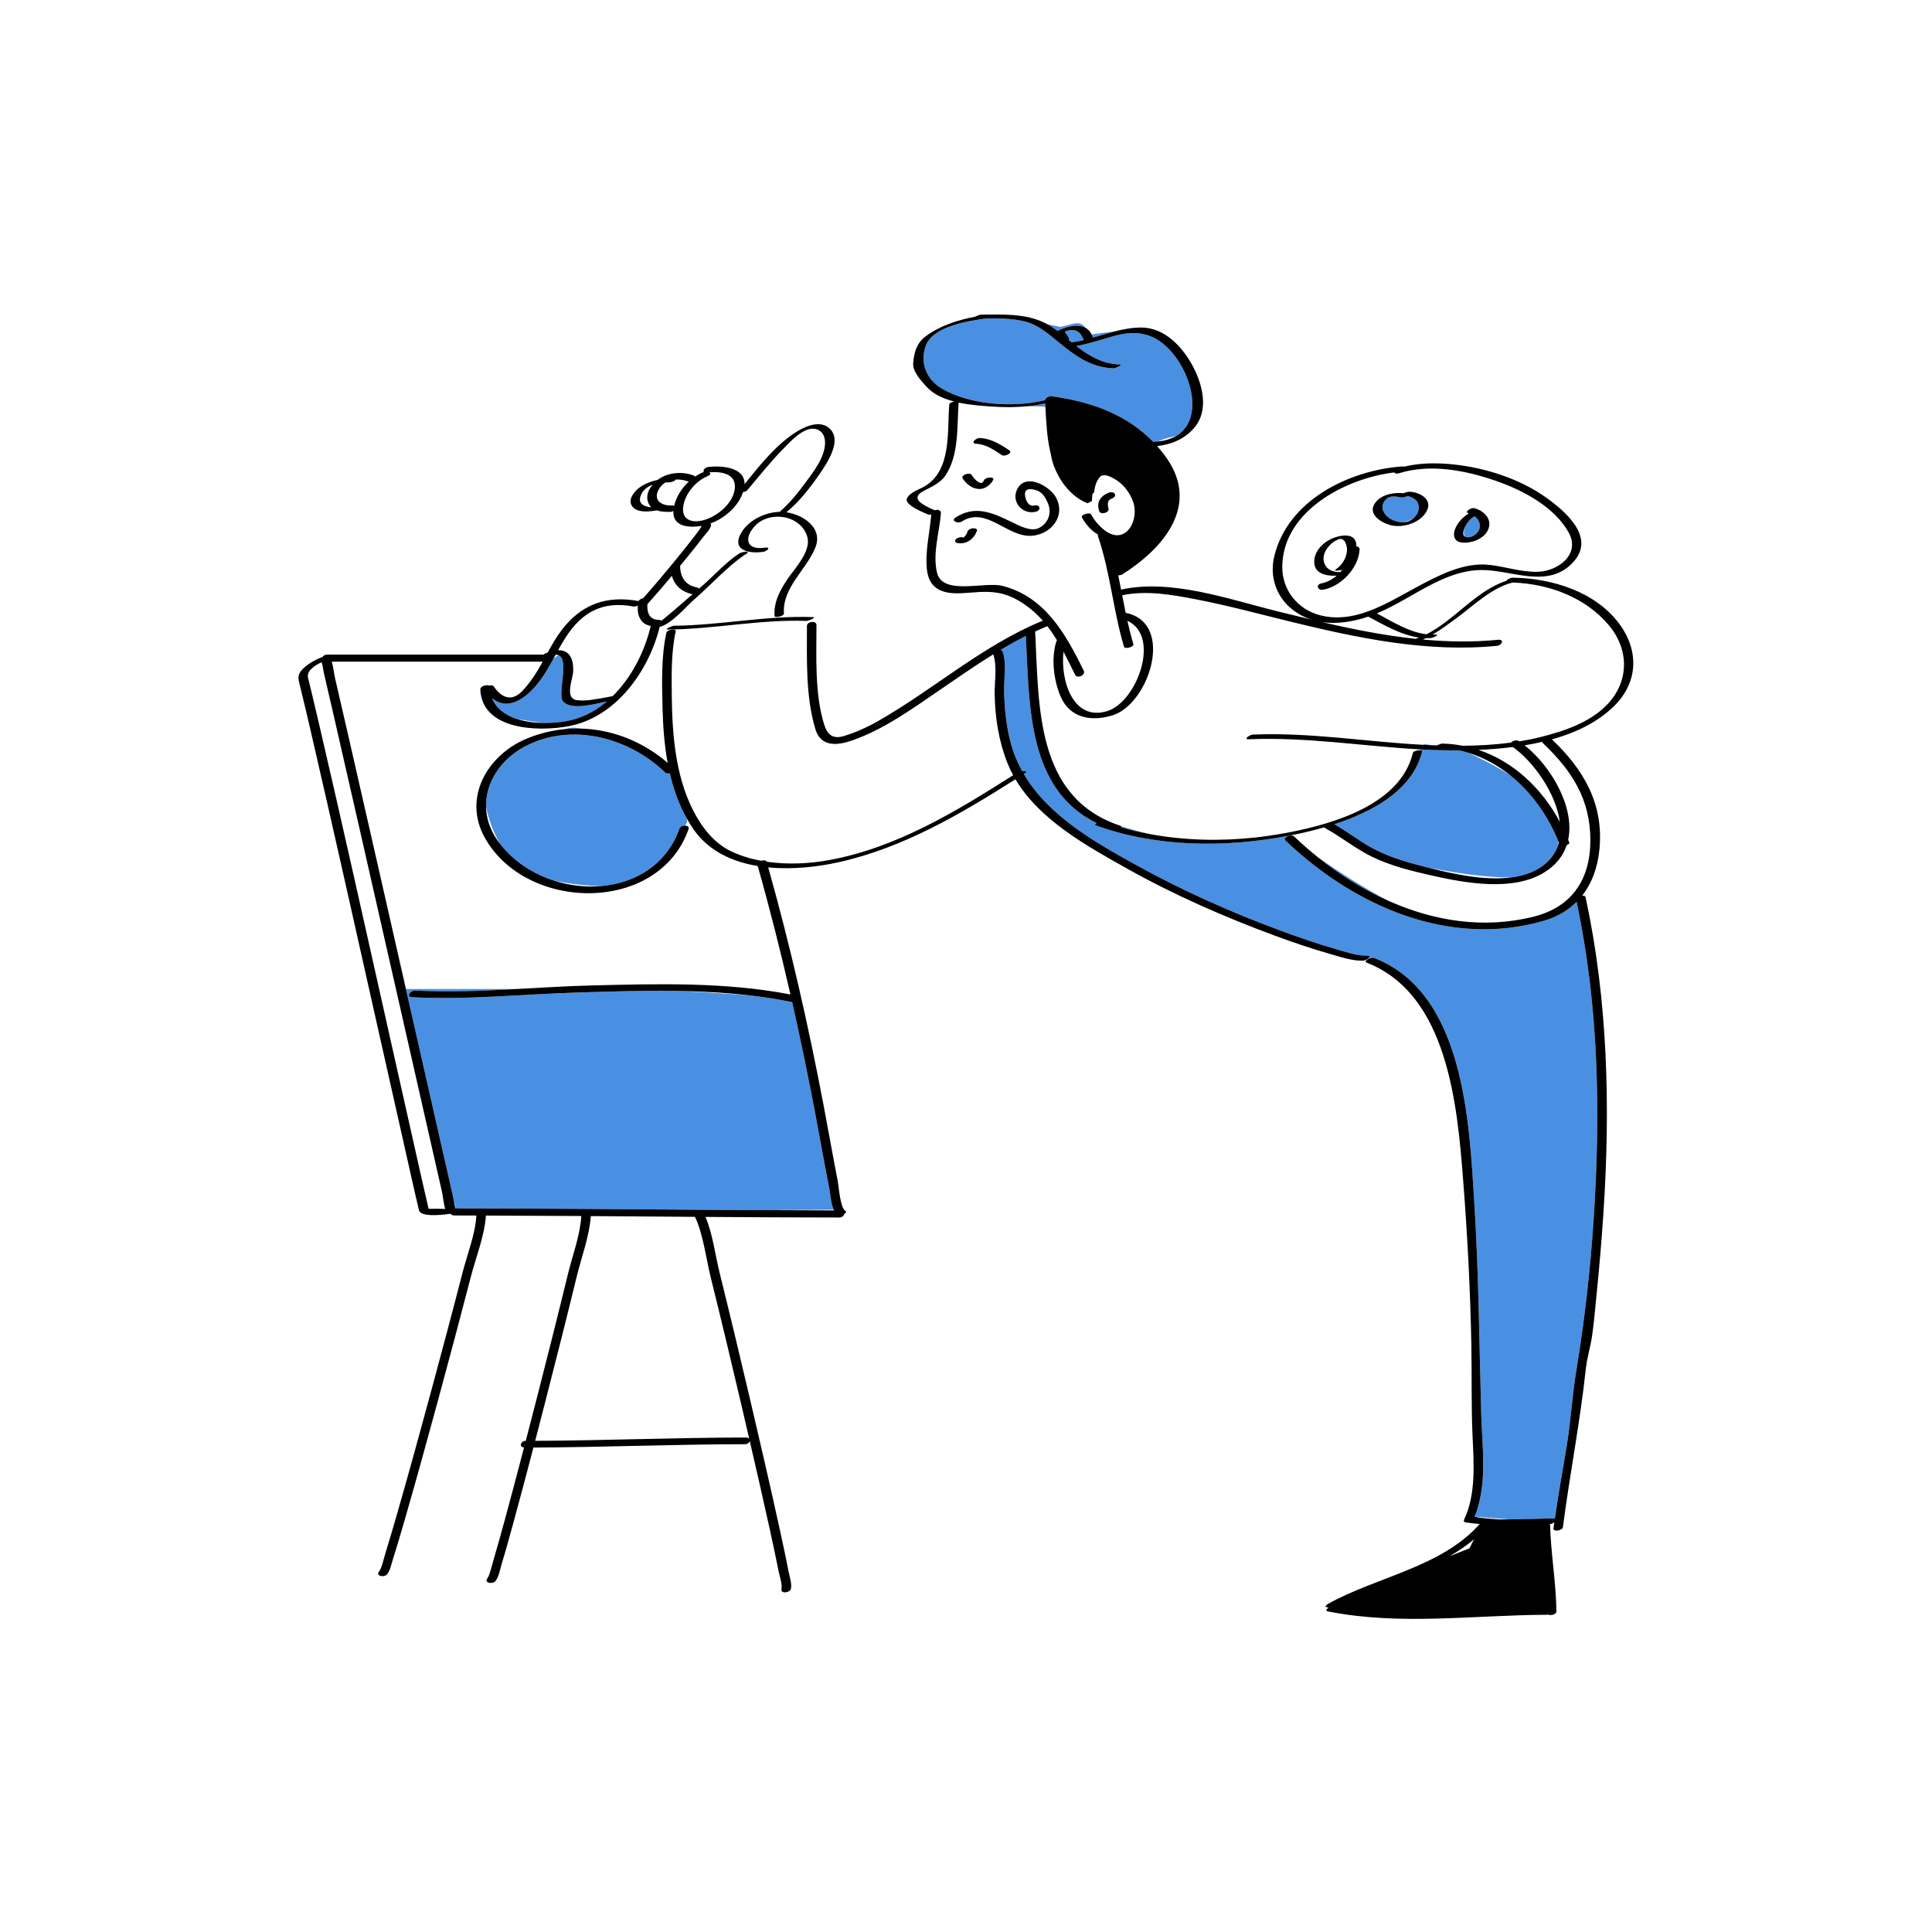 <?xml version="1.0" standalone="no"?>
<svg version="1.1" id="Layer_1" xmlns="http://www.w3.org/2000/svg" xmlns:xlink="http://www.w3.org/1999/xlink" x="0px" y="0px" width="595.28px" height="595.28px" viewBox="0 0 595.28 595.28" enable-background="new 0 0 595.28 595.28" xml:space="preserve">
<path id="color_x5F_2" fill="#4a90e2" d="M256.714,372.35l0.058,0.37l-19.28,0.166c-7.201-0.034-14.402-0.071-21.604-0.124
	c-0.177-0.032-0.367-0.034-0.561-0.004c-24.698-0.18-49.396-0.412-74.095-0.423c-0.201-0.062-0.479-0.063-0.805-0.014l-0.665-2.7
	c-0.1-0.542-0.191-1.035-0.264-1.354c-0.913-3.995-1.821-7.992-2.729-11.988c-2.972-13.084-5.938-26.17-8.906-39.255
	c-0.93-4.101-1.861-8.202-2.791-12.303h34.345c-10.521,0.574-21.057,1.034-31.49,0.479c-1.373-0.073-2.981,1.95-1.018,2.055
	c17.034,0.904,34.347-0.946,51.375-1.457c9.718-0.292,19.617-0.613,29.506-0.485c3.065,0.113,6.1,0.247,8.981,0.407
	c5.195,0.289,9.886,0.619,13.938,0.943c4.498,0.516,8.963,1.204,13.376,2.118c2.546,11.279,4.888,22.606,7.048,33.971
	c1.477,7.77,2.829,15.563,4.372,23.32C255.77,367.405,255.966,370.299,256.714,372.35z M170.776,271.368
	c4.956,0.998,10.01,1.602,14.438,1.657c10.534-0.902,20.219-6.565,24.173-17.77c0.196-0.557,1.001-0.871,1.701-0.864l0.684-1.171
	l-0.201-1.107c-2.4-4.287-4.051-8.97-5.174-13.816l-0.022-0.047c-0.547,0.116-1.118,0.073-1.442-0.24
	c-11.215-10.848-29.137-15.622-43.463-7.859c-7.279,3.944-11.857,10.992-11.705,18.416c0.718,3.752,2.196,7.8,4.29,11.395
	C158.24,265.414,164.224,269.287,170.776,271.368z M204.271,233.72c0,0-0.145-0.063-0.388-0.167c0.165,0.128,0.328,0.259,0.491,0.39
	L204.271,233.72z M173.802,224.68c1.709-0.172,3.42-0.237,5.123-0.192c-1.114-0.228-2.026-0.331-2.653-0.268
	C175.647,224.282,174.804,224.438,173.802,224.68z M451.461,165.403c1.726,0.709,4.156-1.01,4.444-2.725
	c0.258-1.543-0.439-2.779-1.553-3.601c-1.205,0.627-2.217,1.862-2.826,2.993c-0.078,0.145-0.174,0.346-0.27,0.567
	c-0.356,1.287-0.241,2.171,0.138,2.72C451.421,165.37,451.434,165.392,451.461,165.403z M456.271,157.22c0,0-0.143-0.026-0.38-0.01
	c0.138,0.073,0.272,0.152,0.405,0.233L456.271,157.22z M432.333,160.961c0.103,0,0.206-0.01,0.309-0.019
	c0.961-0.333,1.884-0.735,2.701-1.127c1.058-0.846,1.813-2.077,1.808-3.414c-0.008-2.148-1.645-3.153-3.471-3.583
	c-0.034,0.018-0.065,0.033-0.088,0.043c-0.569,0.252-1.387,0.524-2.02,0.392c-1.518-0.318-3.286-0.629-4.504,0.564
	c-0.69,0.676-1.214,1.643-1.108,2.64C426.263,159.303,429.754,160.969,432.333,160.961z M436.271,151.72
	c0,0-0.125,0.008-0.343,0.026c0.129,0.032,0.257,0.07,0.384,0.108L436.271,151.72z M152.32,216.552
	c1.508,2.469,4.065,4.059,7.045,5.01c2.336,0.4,5.27,0.863,8.101,1.198c2.565,0.036,5.052-0.199,7.144-0.583
	c4.409-0.811,8.342-2.796,11.752-5.54c0.256-0.255,0.409-0.417,0.409-0.417l-0.097-0.039c-3.813,0.855-10.867,2.707-13.199-0.085
	c-1.815-2.175,2.077-12.985-1.457-14.251c-0.65,0.401-1.213,0.881-1.514,1.155c-1.162,2.118-2.352,4.219-3.755,6.192
	c-3.907,5.492-9.943,10.283-15.154,5.897c0.137,0.351,0.288,0.691,0.46,1.013L152.32,216.552z M184.271,215.22
	c0,0-0.011,0.002-2.735,0.497c0.978-0.097,1.956-0.244,2.93-0.419L184.271,215.22z M426.27,262.969l4.57,1.747
	c2.577,0.87,5.205,1.599,7.778,2.254c0.471,0.12,0.963,0.244,1.455,0.368c6.438,1.27,17.444,3.147,25.61,3.003
	c2.766-0.368,5.378-1.091,7.69-2.33c3.33-1.785,5.376-4.187,6.458-6.926c0.185-0.697,0.293-1.315,0.355-1.797
	c-3.204-7.935-8.308-15.155-14.851-20.403c-4.953-3.216-10.334-5.779-12.951-6.958c-0.903-0.278-1.822-0.517-2.753-0.725
	c-3.937,0.039-7.865-0.079-11.786-0.293c-0.041,0.072-0.087,0.154-0.13,0.23c0.325,0.03,0.538,0.133,0.489,0.335
	c-1.962,8.173-8.386,13.896-16.063,17.937c-1.552,0.878-3.104,1.586-4.562,2.156c-2.114,0.897-4.27,1.691-6.414,2.389
	c4.035,2.296,7.686,5.222,11.763,7.413C424.008,261.948,425.128,262.476,426.27,262.969z M438.771,229.22
	c0,0-0.06,0.112-0.147,0.275c0.821,0.043,1.642,0.077,2.464,0.111L438.771,229.22z M406.165,264.215
	c6.592,5.276,13.852,9.854,21.542,13.3C420.221,273.605,412.268,268.431,406.165,264.215z M485.781,277.884
	c-2.635,2.633-6.006,4.644-10.174,5.844c-29.196,8.412-58.466-4.66-79.495-24.704c-0.569-0.542,0.02-1.15,0.817-1.432
	c-0.022-0.017-0.044-0.033-0.067-0.05c-19.427,3.701-40.606,3.53-59.277-3.246c-0.388-0.141-0.13-0.416,0.341-0.667
	c-21.304-10.389-20.762-36.083-21.84-57.676c-2.661,1.335-5.257,2.787-7.813,4.311c0.296,0.045,0.529,0.169,0.614,0.399
	c1.374,3.703,0.372,8.726,0.487,12.591c0.2,6.721,0.965,13.605,3.466,19.902c0.615,1.548,1.325,3.031,2.114,4.458
	c0.903-0.073,1.759,0.056,0.95,0.572c-0.152,0.097-0.305,0.193-0.457,0.291c7.432,12.685,21.384,20.728,33.975,27.706
	c14.379,7.969,29.448,14.757,44.868,20.453c5.789,2.139,11.629,4.199,17.574,5.868c2.914,0.818,6.221,2.023,9.293,1.935
	c1.39-0.04,0.728,0.749-0.133,1.217c0.06,0.019,0.121,0.034,0.182,0.053c0.601-0.418,1.668-0.755,2.19-0.553
	c27.849,10.816,29.297,50.625,30.871,75.62c1.367,21.718,1.503,43.346,2.127,65.077c0.246,8.567,1.465,17.703-0.437,26.16
	c-0.396,1.764-0.826,3.548-1.604,5.192c-0.022,0.048,0.055,0.096,0.183,0.144l10.683,0.791c3.527-0.042,7.053-0.164,10.58-0.236
	c0.417-0.112,0.863-0.128,1.205-0.021c0.551-0.009,1.102-0.024,1.653-0.028c0.173-0.001,0.307,0.015,0.422,0.039
	c1.056-7.418,2.399-14.787,3.625-22.18c1.296-7.811,1.719-15.763,3.003-23.548c2.538-15.39,4.285-30.753,5.316-46.343
	C493.19,343.071,492.641,310.088,485.781,277.884z M395.771,256.72c0,0-3.26,0.581-7.863,1.183c2.649-0.314,5.278-0.703,7.87-1.178
	C395.778,256.725,395.771,256.72,395.771,256.72z M386.769,258.049c0.382-0.042,0.758-0.101,1.139-0.146
	C387.536,257.951,387.158,258,386.769,258.049z M354.617,257.057c-3.122-0.71-6.245-1.562-9.167-2.503
	c0.077,0.089,0.03,0.202-0.103,0.324C348.386,255.758,351.48,256.487,354.617,257.057z M478.899,469.155
	c0.006-0.041,0.012-0.082,0.018-0.122c-0.051,0.039-0.105,0.075-0.16,0.111L478.899,469.155z M322,123.301
	c0.105-0.978,1.914-1.536,2.613-1.089c0.092-0.01,0.178-0.015,0.244-0.005c0.356,0.051,0.708,0.114,1.063,0.169
	c0.118,0.01,0.227,0.028,0.324,0.051c11.173,1.788,21.383,5.778,29.06,13.705c0.533-0.019,1.043-0.056,1.536-0.11
	c1.022-0.5,2.318-0.979,3.931-1.302c0.583-0.117,1.181-0.286,1.777-0.496c8.021-4.915,4.963-18.057-1.292-25.459
	c-5.096-6.032-10.792-7.349-18.325-5.155c-3.758,1.095-7.457,2.308-11.296,3.019c3.866,2.982,7.931,5.453,13.245,5.664
	c1.441,0.057-1.26,1.214-1.877,1.189c-7.101-0.282-12.047-4.105-17.342-8.468c-3.047-2.51-6.23-5.153-10.186-6.044
	c-3.853-0.869-7.71-0.91-11.602-0.865c-0.063,0.014-0.125,0.027-0.187,0.036c-5.391,0.73-16.296,2.417-18.442,8.389
	c-1.078,2.999-0.873,5.96,0.413,8.486c0.132,0.244,0.26,0.488,0.405,0.728c0.951,1.548,2.33,2.906,4.097,3.965
	C298.462,124.683,312.121,125.75,322,123.301z M319.271,125.22c0.895,0,1.864,0.052,2.831,0.129c-0.02-0.348-0.04-0.696-0.06-1.044
	c-1.791,0.404-3.617,0.691-5.462,0.871C317.699,125.206,318.624,125.22,319.271,125.22z M330.196,105.495
	c1.272-0.173,2.527-0.429,3.772-0.728c-0.064-0.042-0.118-0.091-0.143-0.159c-1.075-2.925-3.146-3.469-5.697-2.463
	c0.27,0.883,1.147,1.349,1.262,2.354c0.011,0.095-0.023,0.187-0.086,0.274C329.602,105.015,329.899,105.255,330.196,105.495z
	 M336.686,104.05c2.247-0.636,4.478-1.342,6.73-1.924c-2.879,0.302-5.59,0.695-7.042,0.919c0.126,0.245,0.245,0.502,0.35,0.787
	C336.75,103.902,336.731,103.976,336.686,104.05z M325.826,101.973c2.732-1.31,6.211-2.322,8.635-0.963
	c-0.635-0.963-1.748-1.775-3.689-1.29c-4,1-4,1-4,1s-1.653-0.354-4.066-0.819c0.935,0.506,1.853,1.092,2.749,1.781
	C325.579,101.777,325.702,101.876,325.826,101.973z"></path>
<path id="color_x5F_1" d="M301.017,163.487c-0.829,2.581-3.414,4.456-6.174,3.779c-0.614-0.15-0.756-0.705-0.306-1.141
	c0.505-0.491,1.367-0.716,2.049-0.549c0.122,0.03,0.169,0.045,0.195,0.056c0.178-0.085,0.33-0.204,0.466-0.348
	c0.4-0.423,0.683-0.925,0.861-1.478c0.212-0.66,0.997-0.971,1.631-1.041C300.111,162.725,301.23,162.822,301.017,163.487z
	 M301.303,150.644c1.944,0.251,3.74-1.058,4.653-2.657c0.713-1.247-2.211-0.997-2.713-0.118c-0.543,0.951-0.699,1.217-1.687,0.699
	c-0.943-0.495-1.648-1.438-2.237-2.295c-0.592-0.862-3.396,0.126-2.683,1.164C297.789,149.115,299.239,150.377,301.303,150.644z
	 M300.801,136.738c2.992,0.152,5.467,1.868,7.875,3.488c0.864,0.582,3.516-0.654,2.285-1.482c-2.802-1.886-5.611-3.611-9.069-3.786
	C300.701,134.897,298.836,136.638,300.801,136.738z M497.295,217.584c-5.114,5.013-11.861,8.21-19.124,10.237
	c9.8,9.287,15.988,19.872,14.646,33.811c-0.535,5.556-2.287,10.454-5.325,14.321c0.521-0.025,0.972,0.123,1.057,0.519
	c6.873,31.872,7.65,64.667,5.504,97.109c-0.546,8.257-1.232,16.504-2.07,24.738c-0.448,4.405-0.796,8.851-1.426,13.234
	c-0.495,3.447-1.575,6.821-1.946,10.279c-1.756,16.354-4.937,32.423-7.055,48.722c-0.136,1.045-3.064,1.559-2.905,0.336
	c0.075-0.58,0.168-1.156,0.247-1.734c0.006-0.041,0.012-0.082,0.018-0.122c-0.051,0.039-0.105,0.075-0.16,0.111
	c-0.364,0.242-0.799,0.424-1.164,0.438c0.227,9.011,1.851,17.96,1.966,26.977c0.01,0.822-1.799,1.36-2.567,0.905
	c-0.159,0.047-0.313,0.076-0.451,0.076c-22.306,0.077-45.244,3.379-67.323-1.034c-0.926-0.185-0.539-0.716,0.141-1.113
	c-0.223-0.055-0.414-0.136-0.551-0.237l-0.702-0.104l0.494-0.2c-0.021-0.196,0.138-0.424,0.577-0.669
	c14.969-8.335,35.045-11.324,46.757-24.626c-1.446-0.116-2.892-0.259-4.337-0.474c-0.492-0.073-0.677-0.458-0.479-0.879
	c3.769-7.97,2.957-17.522,2.585-26.069c-0.4-9.234-0.177-18.479-0.353-27.72c-0.323-16.974-1.21-33.955-2.535-50.881
	c-1.79-22.876-4.69-57.204-29.71-66.922c-0.544-0.211-0.358-0.58,0.102-0.9c0.601-0.418,1.668-0.755,2.19-0.553
	c27.849,10.816,29.297,50.625,30.871,75.62c1.367,21.718,1.503,43.346,2.127,65.077c0.246,8.567,1.465,17.703-0.437,26.16
	c-0.396,1.764-0.826,3.548-1.604,5.192c-0.022,0.048,0.055,0.096,0.183,0.144c0.501,0.187,2.009,0.371,3.566,0.516
	c0.364-0.043,0.728-0.015,1.002,0.088c1.482,0.123,2.798,0.203,3.031,0.205c1.028,0.008,2.056-0.005,3.083-0.018
	c3.527-0.042,7.053-0.164,10.58-0.236c0.417-0.112,0.863-0.128,1.205-0.021c0.551-0.009,1.102-0.024,1.653-0.028
	c0.173-0.001,0.307,0.015,0.422,0.039c1.056-7.418,2.399-14.787,3.625-22.18c1.296-7.811,1.719-15.763,3.003-23.548
	c2.538-15.39,4.285-30.753,5.316-46.343c2.167-32.753,1.618-65.736-5.242-97.941c-2.635,2.633-6.006,4.644-10.174,5.844
	c-29.196,8.412-58.466-4.66-79.495-24.704c-0.569-0.542,0.02-1.15,0.817-1.432c0.641-0.226,1.417-0.242,1.836,0.158
	c2.354,2.244,4.827,4.406,7.398,6.464c6.592,5.276,13.852,9.854,21.542,13.3c13.989,6.269,29.402,8.79,44.821,4.925
	c11.844-2.969,17.49-11.515,17.493-23.544c0.004-12.583-5.683-21.467-14.576-29.873c-0.157-0.148-0.218-0.302-0.219-0.453
	c-1.805,0.422-3.631,0.771-5.463,1.072c8.059,6.384,15.571,19.012,13.414,29.105c0.12,0.301,0.243,0.602,0.358,0.905
	c0.09,0.238-0.289,0.519-0.799,0.73c-1.084,3.268-3.291,6.202-6.986,8.466c-9.571,5.864-24,3.282-34.22,1.001
	c-6.302-1.407-13.05-3.05-18.872-5.912c-5.037-2.476-9.424-6.082-14.351-8.779c-0.136-0.074-0.221-0.156-0.279-0.241
	c-2.987,0.862-5.891,1.553-8.546,2.111c-0.867,0.182-1.743,0.346-2.618,0.513c-19.427,3.701-40.606,3.53-59.277-3.246
	c-0.388-0.141-0.13-0.416,0.341-0.667c-21.304-10.389-20.762-36.083-21.84-57.676c-2.661,1.335-5.257,2.787-7.813,4.311
	c0.296,0.045,0.529,0.169,0.614,0.399c1.374,3.703,0.372,8.726,0.487,12.591c0.2,6.721,0.965,13.605,3.466,19.902
	c0.615,1.548,1.325,3.031,2.114,4.458c0.903-0.073,1.759,0.056,0.95,0.572c-0.152,0.097-0.305,0.193-0.457,0.291
	c7.432,12.685,21.384,20.728,33.975,27.706c14.379,7.969,29.448,14.757,44.868,20.453c5.789,2.139,11.629,4.199,17.574,5.868
	c2.914,0.818,6.221,2.023,9.293,1.935c1.39-0.04,0.728,0.749-0.133,1.217c-0.348,0.189-0.727,0.328-1.019,0.336
	c-3.307,0.096-6.803-1.089-9.936-1.987c-5.742-1.647-11.411-3.548-17.014-5.618c-15.768-5.824-31.288-12.617-45.954-20.854
	c-12.261-6.887-26.798-14.891-34.221-27.423c-16.95,10.745-34.556,21.092-54.318,25.521c-6.561,1.47-14.38,2.351-21.865,1.624
	c6.826,24.216,12.397,48.753,17.094,73.468c1.467,7.716,2.818,15.456,4.332,23.164c0.307,1.563,0.747,8.244,2.311,9.17
	c0.502,0.297,0.218,0.688-0.309,0.984c-0.094,0.545-0.646,1.092-1.487,1.092c-13.755-0.003-27.51-0.086-41.266-0.184
	c2.231,5.26,3.011,11.821,4.338,17.163c3.25,13.086,6.383,26.202,9.463,39.329c3.067,13.073,6.101,26.155,8.968,39.273
	c0.972,4.446,1.946,8.895,2.801,13.365c0.303,1.581,1.061,3.745,0.78,5.381c-0.229,1.334-3.195,1.695-2.939,0.206
	c0.285-1.659-0.591-4.082-0.917-5.728c-0.873-4.413-1.823-8.811-2.789-13.205c-1.962-8.93-4.003-17.842-6.068-26.748
	c-0.127,0.504-0.677,0.998-1.477,1c-21.729,0.028-43.446,0.931-65.175,1.027c-2.065,7.929-4.161,15.851-6.333,23.751
	c-1.119,4.073-2.239,8.148-3.468,12.19c-0.485,1.596-0.826,3.891-1.925,5.225c-0.86,1.044-3.613,0.534-2.436-0.895
	c0.653-0.792,1.412-4.106,1.856-5.604c1.276-4.303,2.469-8.63,3.647-12.96c1.965-7.224,3.876-14.463,5.766-21.708
	c-1.66-0.168-1.043-2.047,0.518-2.049c0.004,0,0.008,0,0.012,0c1.204-4.626,2.407-9.253,3.593-13.884
	c3.194-12.472,6.349-24.955,9.392-37.464c1.378-5.668,3.785-12.034,4.136-17.94c-9.8-0.068-19.601-0.111-29.401-0.135
	c-0.402,6.208-3.112,12.962-4.644,18.887c-3.271,12.65-6.641,25.274-10.067,37.882c-3.305,12.162-6.641,24.317-10.142,36.424
	c-1.208,4.176-2.413,8.355-3.74,12.495c-0.481,1.5-0.84,3.609-1.878,4.864c-0.862,1.042-3.615,0.531-2.436-0.895
	c0.804-0.972,1.482-4.137,1.966-5.694c1.303-4.195,2.531-8.414,3.743-12.636c3.562-12.411,6.98-24.863,10.353-37.327
	c3.282-12.13,6.527-24.271,9.656-36.441c1.419-5.521,3.925-11.798,4.254-17.57c-2.252-0.004-4.504-0.022-6.756-0.023
	c-0.623,0-0.993-0.22-1.157-0.518c-0.147,0.023-0.292,0.037-0.426,0.034c-3.336,0.489-8.857,0.867-9.342-1.123
	c-0.868-3.559-1.654-7.138-2.462-10.709c-6.931-30.64-13.737-61.308-20.648-91.953c-3.368-14.933-6.737-29.865-10.202-44.775
	c-1.083-4.663-2.166-9.327-3.313-13.975c-0.54-2.188-1.023-3.455,0.708-5.256c1.537-1.599,3.838-2.904,5.976-3.73
	c0.088-0.056,0.188-0.107,0.292-0.156c0.244-0.36,0.695-0.643,1.297-0.643c22.212,0,44.425,0,66.637,0
	c0.04,0,0.072,0.006,0.11,0.008c0.115-0.144,0.342-0.301,0.735-0.464c0.184-0.076,0.358-0.136,0.537-0.203
	c1.284-2.347,2.605-4.672,4.221-6.807c6.11-8.07,13.875-10.847,23.755-9.044c0.239-0.449,0.816-0.744,1.393-0.833
	c3.651-4.103,7.179-8.32,10.645-12.58c1.792-2.202,3.587-4.404,5.302-6.667c0.508-0.67,1.025-1.338,1.5-2.033
	c0.155-0.22,0.304-0.444,0.446-0.672c0.013-0.03,0.03-0.049,0.044-0.076c-0.019-0.093-0.014-0.191,0.023-0.294
	c-3.885,0.675-8.91,0.216-8.614-4.595c-0.238,0.146-0.528,0.248-0.862,0.262c-1.273,0.054-2.86,0.015-4.221-0.445
	c-2.117,0.326-5.19,0.772-7.028-0.654c-1.178-0.915-1.372-2.369-0.685-3.671c1.501-2.842,4.669-4.38,7.932-5.056
	c3.043-2.309,7.326-2.716,11-1.415c0.298,0.105,0.469,0.244,0.551,0.396c0.854-0.576,1.751-1.068,2.678-1.454
	c0.016-0.006,0.032-0.01,0.047-0.016c-0.444-0.428,0.329-1.404,1.39-1.523c4.08-0.458,11.21,0.074,11.133,5.291
	c4.195-5.126,8.363-10.493,13.632-14.485c2.956-2.239,8.801-5.887,12.449-2.75c4.179,3.593-0.614,10.731-2.903,14.04
	c-2.898,4.189-6.272,8.609-10.287,11.882c5.333,0.779,11.34,4.879,8.912,10.888c-2.783,6.889-10.195,12.277-9.672,20.266
	c0.06,0.919-2.853,1.464-2.897,0.776c-0.282-4.31,1.734-8.021,4.098-11.492c2.203-3.234,7.216-8.435,6.014-12.807
	c-1.863-6.772-11.575-8.305-16.146-3.419c-3.413,3.648-2.798,7.569,3.058,6.693c2.028-0.303,0.766,1.085-0.484,1.272
	c-4.365,0.653-9.986-0.441-6.751-5.946c2.249-3.827,7.353-6.265,11.779-6.363c2.932-2.516,5.479-5.662,7.743-8.714
	c2.504-3.375,6.278-8.121,6.252-12.579c-0.01-1.839-0.69-3.559-2.617-4.165c-3.658-1.151-8.071,3.795-10.323,6.098
	c-3.952,4.041-7.437,8.453-11.083,12.76c-0.212,0.251-0.709,0.406-1.229,0.496c-1.474,4.451-5.723,8.124-10.123,9.708
	c0.158,0.125,0.262,0.299,0.233,0.534c-0.144,1.188-1.581,2.553-2.262,3.44c-1.621,2.111-3.277,4.195-4.958,6.26
	c-0.768,0.944-1.541,1.885-2.313,2.826c0.019,0.077,0.033,0.158,0.034,0.247c0.057,3.262,1.723,5.722,5.02,6.339
	c0.392,0.073,0.64,0.22,0.783,0.402c0.462-0.405,0.931-0.802,1.392-1.208c3.563-3.131,7.066-7.085,11.067-9.663
	c0.26-0.168,2.745-0.974,2.534-0.229c-0.028,0.098-0.22,0.264-0.293,0.339c-0.092,0.094-0.269,0.183-0.488,0.261
	c-5.442,3.646-10.767,9.596-15.859,13.996c-2.119,1.832-6.713,7.341-10.47,8.313c-3.398,13.699-13.538,27.914-28.146,30.6
	c-9.154,1.684-26.543,1.301-27.125-11.33c-0.045-0.976,1.86-1.567,2.605-1.197c0.613-0.166,1.268-0.138,1.519,0.228
	c2.442,3.562,5.574,4.889,8.902,1.35c1.832-1.947,3.38-4.129,4.755-6.419c0.5-0.833,0.977-1.68,1.448-2.532
	c-0.025,0.001-0.049,0.006-0.075,0.006c-21.636,0-43.272,0-64.908,0c0.495,1.68,0.676,3.67,1.032,5.199
	c1.356,5.83,2.694,11.664,4.029,17.498c5.96,26.04,11.868,52.091,17.775,78.143c0.93,4.101,1.861,8.202,2.791,12.303
	c2.968,13.085,5.934,26.171,8.906,39.255c0.908,3.996,1.815,7.993,2.729,11.988c0.073,0.319,0.164,0.812,0.264,1.354
	c0.18,0.983,0.387,2.126,0.563,2.711c0.007,0,0.013,0,0.02,0c0.029-0.005,0.054-0.007,0.082-0.011
	c0.326-0.049,0.604-0.047,0.805,0.014c24.699,0.012,49.396,0.243,74.095,0.423c0.187,0.001,0.374,0.002,0.561,0.004
	c7.201,0.052,14.402,0.09,21.604,0.124c6.492,0.031,12.983,0.062,19.475,0.066c-0.09-0.191-0.174-0.391-0.252-0.603
	c-0.748-2.051-0.944-4.945-1.209-6.277c-1.543-7.757-2.895-15.551-4.372-23.32c-2.16-11.365-4.502-22.692-7.048-33.971
	c-4.413-0.915-8.878-1.602-13.376-2.118c-7.576-0.87-15.244-1.25-22.918-1.35c-9.889-0.128-19.788,0.193-29.506,0.485
	c-17.027,0.51-34.341,2.36-51.375,1.457c-1.963-0.104-0.355-2.127,1.018-2.055c10.433,0.554,20.969,0.094,31.49-0.479
	c7.774-0.424,15.541-0.91,23.251-1.097c20.13-0.488,41.001-1.073,60.885,2.798c-3.033-13.273-6.366-26.478-10.084-39.586
	c-7.842-1.297-15.042-4.591-19.664-11.143c-0.814-1.154-1.549-2.354-2.235-3.579c-2.4-4.287-4.051-8.97-5.174-13.816
	c-0.004-0.016-0.008-0.033-0.012-0.049c-0.003,0-0.007,0.001-0.01,0.001c-0.547,0.116-1.118,0.073-1.442-0.24
	c-11.215-10.848-29.137-15.622-43.463-7.859c-7.279,3.944-11.857,10.992-11.705,18.416c0.072,3.485,1.181,7.052,3.55,10.421
	c0.235,0.334,0.492,0.651,0.74,0.974c4.186,5.453,10.17,9.326,16.722,11.408c4.683,1.487,9.647,2.067,14.438,1.657
	c10.534-0.902,20.219-6.565,24.173-17.77c0.196-0.557,1.001-0.871,1.701-0.864c0.718,0.007,1.326,0.353,1.052,1.128
	c-9.232,26.16-50.078,25.506-62.806,2.52c-6.784-12.251,0.834-25.356,12.804-30.386c3.813-1.602,7.735-2.576,11.664-2.973
	c1.709-0.172,3.42-0.237,5.123-0.192c8.945,0.233,17.681,3.416,24.959,9.064c0.165,0.128,0.328,0.259,0.491,0.39
	c0.456,0.364,0.904,0.738,1.347,1.121c-1.032-5.614-1.446-11.365-1.578-16.888c-0.179-7.487-0.447-15.849,1.186-23.234
	c0.178-0.805,2.217-1.183,2.794-0.749c0.001,0.001,0.001,0.001,0.002,0.002c0.115,0.086,0.115,0.197,0.036,0.316
	c0.015-0.004,0.029-0.008,0.044-0.012c-1.422,6.43-1.285,13.642-1.212,20.172c0.127,11.584,1.148,24.155,6.401,34.686
	c2.653,5.318,6.531,10.474,12.069,13.04c2.839,1.315,5.89,2.236,9.038,2.827c0.742-0.216,1.575-0.199,1.709,0.275
	c0.001,0.003,0.002,0.006,0.002,0.009c6.417,0.956,13.149,0.616,19.265-0.501c20.732-3.787,39.141-14.973,56.691-26.152
	c-0.655-1.211-1.25-2.46-1.766-3.757c-2.672-6.728-3.78-13.851-3.928-21.066c-0.078-3.785,0.838-8.744-0.436-12.412
	c-5.691,3.52-11.192,7.371-16.718,11.148c-8.416,5.753-17.057,12.006-26.767,15.384c-4.53,1.577-9.628,2.1-11.31-3.459
	c-3.036-10.038-2.609-21.499-2.611-31.866c0-1.324,2.938-1.752,2.938-0.213c0.003,9.841-0.581,20.879,2.302,30.411
	c1.01,3.338,2.678,4.84,6.257,3.731c3.556-1.102,7.005-2.64,10.24-4.475c17.297-9.811,32.396-23.467,50.944-31.036
	c-0.838-0.953-1.723-1.858-2.676-2.691c-3.076-2.691-6.66-4.993-10.735-5.803c-4.164-0.827-7.897-0.113-12.051,0.045
	c-5.624,0.214-9.679-1.457-10.27-7.47c-0.551-5.619,0.91-11.244,1.359-16.821c-0.387,0.1-0.75,0.132-0.978,0.024
	c-0.906-0.428-7.63-2.947-6.47-5.074c1.018-1.865,3.735-2.609,5.438-3.624c8.339-4.972,6.879-16.805,7.56-25.227
	c0.036-0.446,0.833-0.74,1.582-0.867c-3.353-0.858-6.46-2.23-8.551-4.535c-1.611-1.776-4.361-4.655-4.156-7.274
	c0.255-3.255,1.041-6.161,3.737-8.206c4.375-3.319,9.909-5.109,15.37-6.146c0.572-0.305,1.427-0.619,1.739-0.622
	c0.768-0.006,1.534-0.015,2.298-0.023c0.102-0.001,0.204-0.002,0.306-0.003c6.275-0.066,12.395-0.004,17.888,2.969
	c0.935,0.506,1.853,1.092,2.749,1.781c0.125,0.096,0.248,0.195,0.372,0.292c2.732-1.31,6.211-2.322,8.635-0.963
	c0.76,0.425,1.418,1.078,1.913,2.036c0.126,0.245,0.245,0.502,0.35,0.787c0.026,0.07,0.007,0.144-0.038,0.219
	c2.247-0.636,4.478-1.342,6.73-1.924c2.729-0.705,5.492-1.225,8.357-1.199c7.304,0.066,12.888,6.297,15.988,12.347
	c2.798,5.46,4.71,13.117,0.326,18.396c-2.997,3.609-7.094,5.252-11.55,5.777c1.063,1.202,2.078,2.478,3.028,3.851
	c10.115,14.628-1.191,27.779-13.822,35.719c-0.212,0.133-0.694,0.238-1.186,0.287c0.299,1.452,0.585,2.906,0.868,4.362
	c15.441-3.385,33.114,2.954,47.891,6.622c3.538,0.878,7.094,1.755,10.664,2.605c-1.905-0.621-3.741-1.538-5.457-2.833
	c-5.237-3.949-7.437-10.305-5.886-16.699c4.174-17.212,22.898-26.37,39.196-27.629c0.339-0.026,0.587,0.003,0.77,0.065
	c4.95-1.198,10.036-1.226,15.119-0.705c9.951,1.021,20.683,4.466,28.853,10.351c5.833,4.201,14.875,11.997,8.44,19.442
	c-7.746,8.963-19.21,2.611-28.743,2.752c-11.78,0.175-21.461,9.023-32.03,13.355c4.708,2.53,9.936,5.828,15.283,6.44
	c8.65-4.371,15.295-13.442,24.591-16.459c0.247-0.423,1.32-0.979,1.916-0.972c11.923,0.133,25.393,4.177,32.844,14.139
	C505.066,200.423,504.788,210.239,497.295,217.584z M200.679,156.288c-0.205-0.19-0.392-0.401-0.552-0.642
	c-1.036-1.555-0.857-3.518,0.084-5.088c0.263-0.439,0.563-0.837,0.879-1.215c-1.685,0.634-3.132,1.735-3.727,3.495
	C196.524,155.321,198.597,156.143,200.679,156.288z M212.263,148.366c-0.121-0.005-0.239-0.02-0.345-0.057
	c-1.188-0.42-2.497-0.625-3.763-0.55c-0.017,0.101-0.091,0.214-0.279,0.33c-0.577,0.358-1.369,0.579-2.049,0.549
	c-0.243-0.011-0.494-0.012-0.749-0.008c-0.927,0.534-1.713,1.324-2.248,2.421c-1.564,3.209,1.104,4.81,4.087,4.684
	c0.344-0.015,0.603,0.036,0.795,0.125C208.376,153.005,210.06,150.382,212.263,148.366z M217.055,160.194
	c4.011-1.199,8.623-4.937,9.306-9.325c0.759-4.881-3.969-5.657-7.785-5.357c0.418,0.292,0.425,0.781-0.554,1.188
	c-3.512,1.461-6.636,5.062-7.417,8.833C209.661,160.088,213.029,161.397,217.055,160.194z M186.991,216.112
	c-0.106,0.023-0.205,0.044-0.317,0.069c-3.813,0.855-10.867,2.707-13.199-0.085c-1.815-2.175,2.077-12.985-1.457-14.251
	c-0.237-0.085-0.507-0.128-0.815-0.122c-0.233,0.426-0.466,0.852-0.699,1.277c-1.162,2.118-2.352,4.219-3.755,6.192
	c-3.907,5.492-9.943,10.283-15.154,5.897c0.137,0.351,0.288,0.691,0.46,1.013c0.083,0.154,0.174,0.302,0.265,0.45
	c1.508,2.469,4.065,4.059,7.045,5.01c2.53,0.808,5.358,1.16,8.101,1.198c2.565,0.036,5.052-0.199,7.144-0.583
	c4.409-0.811,8.342-2.796,11.752-5.54C186.574,216.465,186.783,216.288,186.991,216.112z M207.018,177.421
	c-2.465,2.954-4.966,5.878-7.542,8.736c-0.173,2.398,0.509,4.766,3.421,4.828c0.408,0.009,0.702,0.111,0.905,0.263
	c0.227-0.18,0.456-0.357,0.68-0.541c1.119-0.915,2.229-1.841,3.329-2.778c1.874-1.597,3.723-3.222,5.579-4.84
	C210.024,182.389,207.84,180.386,207.018,177.421z M171.965,200.34c3.075-0.075,4.813,2.072,4.64,6.504
	c-0.1,2.554-2.842,8.478,1.317,8.908c1.197,0.124,2.406,0.084,3.614-0.036c0.978-0.097,1.956-0.244,2.93-0.419
	c1.359-0.245,2.71-0.529,4.037-0.757c0.09-0.016,0.167-0.023,0.244-0.032c5.919-5.798,9.944-13.915,11.748-21.619
	c-1.174-0.262-2.273-0.789-2.983-1.814c-0.925-1.335-1.111-2.916-0.995-4.486c-0.453,0.216-0.955,0.352-1.288,0.289
	c-9.459-1.791-15.912,1.646-20.99,9.591C173.432,197.73,172.69,199.031,171.965,200.34z M137.198,372.507
	c-0.548-1.675-0.688-3.858-1.022-5.324c-1.368-6.002-2.73-12.005-4.093-18.008c-6.848-30.174-13.682-60.352-20.546-90.522
	c-2.969-13.05-5.938-26.101-8.937-39.144c-0.912-3.966-1.823-7.933-2.754-11.895c-0.249-1.061-0.378-2.438-0.741-3.58
	c-2.204,1.02-4.726,2.717-4.187,4.852c0.297,1.178,0.587,2.356,0.873,3.537c0.876,3.622,1.729,7.25,2.573,10.879
	c7.43,31.936,14.535,63.949,21.704,95.944c3.063,13.672,6.117,27.347,9.207,41.014c0.804,3.553,1.599,7.109,2.435,10.655
	c0.118,0.5,0.219,1.027,0.367,1.529c0.114,0.005,0.258,0.008,0.439,0.008c0.871-0.003,1.741-0.006,2.612-0.015
	C135.767,372.433,136.478,372.477,137.198,372.507z M214.132,374.927c-10.697-0.079-21.395-0.154-32.093-0.23
	c-0.408,6.09-2.879,12.645-4.303,18.477c-3.153,12.916-6.406,25.808-9.715,38.685c-1.036,4.03-2.077,8.06-3.124,12.088
	c21.64-0.103,43.268-0.998,64.909-1.026c0.511,0,0.846,0.14,1.037,0.346c-0.854-3.683-1.702-7.367-2.566-11.048
	c-3.023-12.872-6.087-25.736-9.274-38.568C217.592,387.969,216.618,379.991,214.132,374.927z M446.568,479.533l6.204-2.481
	l1.39-2.78C451.811,476.265,449.257,477.991,446.568,479.533z M406.909,189.612c4.893,1.214,9.572,0.517,14.075-1.049
	c0.276-0.123,0.578-0.235,0.867-0.308c4.992-1.865,9.767-4.732,14.368-7.202c6.793-3.646,14.619-7.868,22.62-7.013
	c4.985,0.532,10.092,2.337,15.117,2.132c6.295-0.256,13.031-5.482,9.404-12.054c-4.361-7.903-14.035-13.028-22.247-15.891
	c-9.427-3.286-20.295-5.432-30.063-2.412c-0.791,0.245-1.281,0.059-1.438-0.257c-14.88,1.796-34.077,11.715-34.525,28.72
	C394.895,181.608,399.714,187.826,406.909,189.612z M407.364,191.688c9.51,2.2,19.12,4.116,28.794,5.149
	c0.368-0.12,0.731-0.25,1.091-0.389c-5.551-0.759-10.732-3.843-15.67-6.457C417.001,191.526,412.058,192.37,407.364,191.688z
	 M329.391,104.499c0.011,0.095-0.023,0.187-0.086,0.274c0.297,0.242,0.595,0.482,0.892,0.722c1.272-0.173,2.527-0.429,3.772-0.728
	c-0.064-0.042-0.118-0.091-0.143-0.159c-1.075-2.925-3.146-3.469-5.697-2.463C328.399,103.027,329.276,103.493,329.391,104.499z
	 M286.062,115.743c0.951,1.548,2.33,2.906,4.097,3.965c8.304,4.976,21.962,6.042,31.842,3.594c0.105-0.978,1.914-1.536,2.613-1.089
	c0.092-0.01,0.178-0.015,0.244-0.005c0.356,0.051,0.708,0.114,1.063,0.169c0.108,0.017,0.216,0.034,0.324,0.051
	c11.173,1.788,21.383,5.778,29.06,13.705c0.533-0.019,1.043-0.056,1.536-0.11c2.322-0.253,4.21-0.88,5.708-1.798
	c8.021-4.915,4.963-18.057-1.292-25.459c-5.096-6.032-10.792-7.349-18.325-5.155c-3.758,1.095-7.457,2.308-11.296,3.019
	c3.866,2.982,7.931,5.453,13.245,5.664c1.441,0.057-1.26,1.214-1.877,1.189c-7.101-0.282-12.047-4.105-17.342-8.468
	c-3.047-2.51-6.23-5.153-10.186-6.044c-3.853-0.869-7.71-0.91-11.602-0.865c-0.063,0.014-0.125,0.027-0.187,0.036
	c-5.391,0.73-16.296,2.417-18.442,8.389c-1.078,2.999-0.873,5.96,0.413,8.486C285.783,115.262,285.916,115.505,286.062,115.743z
	 M333.909,206.622c0.705,1.435-2.03,2.561-2.643,1.315c-1.146-2.332-2.314-4.751-3.587-7.131
	c-0.994,8.871,2.945,21.583,13.538,18.276c9.12-2.847,16.519-23.099,6.154-27.803c0.54,2.417,1.136,4.821,1.846,7.198
	c0.254,0.851-2.634,1.657-2.897,0.776c-3.358-11.233-4.233-23.043-8.059-34.151c-0.043-0.125-0.006-0.25,0.078-0.37
	c-2.089-1.209-3.811-3.118-5.03-5.417c-0.335-0.632,2.444-1.632,2.897-0.776c1.515,2.855,5.813,7.705,9.667,6.045
	c3.409-1.468,4.411-6.531,3.333-9.746c-0.965-2.88-2.916-5.554-5.553-7.132c-1.161-0.696-3.602-2.072-4.786-0.708
	c-1.15,1.326-1.517,2.911-1.749,4.611c-0.028,0.206-0.229,0.395-0.513,0.548c-0.127,1.271-0.167,2.228-0.167,2.228l-1.333,0.667
	c0,0-6.667-2-10.333-11.333c-0.456-1.161-0.792-2.541-1.04-4.026c-1.142-4.503-1.353-9.417-1.63-14.345
	c-0.02-0.348-0.04-0.696-0.06-1.044c-1.791,0.404-3.617,0.691-5.462,0.871c-3.618,0.353-7.29,0.333-10.82,0.098
	c-3.028-0.201-6.789-0.455-10.384-1.226c-0.567,7.376,0.208,16.172-4.14,22.563c-1.524,2.241-4.376,3.456-6.69,4.679
	c-4.609,2.435,0.463,4.596,3.428,5.93c0.883-0.309,2.01-0.078,1.935,0.911c-0.446,5.847-2.669,12.643-1.16,18.447
	c1.813,6.976,14.652,2.538,20.125,3.943C321.963,183.882,328.331,195.273,333.909,206.622z M466.131,230.173
	c-3.581,0.454-7.14,0.727-10.56,0.875c10.825,3.617,19.558,11.94,25.038,22.174C479.412,244.319,472.388,234.585,466.131,230.173z
	 M495.265,217.019c6.769-7.141,6.721-16.951,0.404-24.429c-7.28-8.619-18.441-12.691-29.505-13.105
	c-6.382,1.386-12.619,7.514-17.661,11.18c-2.297,1.671-4.623,3.412-7.101,4.854c0.225-0.002,0.448,0.004,0.673-0.01
	c1.907-0.116-0.557,1.05-1.274,1.094c-0.494,0.03-0.984,0.036-1.471,0.024c-0.309,0.149-0.623,0.287-0.937,0.424
	c7.705,0.71,15.447,0.846,23.21,0.075c1.993-0.198,1.192,1.709-0.327,1.86c-21.541,2.14-43.027-2.392-63.848-7.494
	c-9.563-2.344-19.095-4.933-28.768-6.797c-7.379-1.422-15.418-2.889-22.897-1.279c0.351,1.811,0.706,3.622,1.083,5.427
	c0.042,0.003,0.087,0.004,0.126,0.012c15.131,3.169,7.083,28.032-4.14,31.535c-6.506,2.031-13.245,0.93-16.109-5.943
	c-2.045-4.907-2.89-11.591-1.259-16.768c0.042-0.133,0.124-0.255,0.233-0.366c-0.92-1.517-1.906-2.987-2.98-4.375
	c-1.271,0.517-2.523,1.068-3.763,1.642c1.172,22.885,0.04,51.263,26.333,59.873c0.084,0.027,0.132,0.063,0.165,0.101
	c0.077,0.089,0.03,0.202-0.103,0.324c3.039,0.88,6.133,1.609,9.27,2.179c10.54,1.917,21.514,2.142,32.152,0.992
	c3.039-0.329,6.044-0.78,9.009-1.324c0.593-0.109,1.188-0.209,1.777-0.326c13.77-2.734,34.002-8.674,37.786-24.431
	c0.127-0.529,1.587-0.9,2.373-0.829c0.325,0.03,0.538,0.133,0.489,0.335c-1.962,8.173-8.386,13.896-16.063,17.937
	c-1.482,0.779-3.009,1.496-4.562,2.156c-2.114,0.897-4.27,1.691-6.414,2.389c4.035,2.296,7.686,5.222,11.763,7.413
	c1.081,0.581,2.201,1.108,3.342,1.602c1.49,0.644,3.019,1.223,4.57,1.747c2.577,0.87,5.205,1.599,7.778,2.254
	c0.471,0.12,0.963,0.244,1.455,0.368c7.474,1.885,17.258,4.115,25.61,3.003c2.766-0.368,5.378-1.091,7.69-2.33
	c3.33-1.785,5.376-4.187,6.458-6.926c0.189-0.479,0.355-0.967,0.486-1.466c-0.044-0.11-0.086-0.221-0.131-0.332
	c-3.204-7.935-8.308-15.155-14.851-20.403c-3.851-3.089-8.198-5.497-12.951-6.958c-0.903-0.278-1.822-0.517-2.753-0.725
	c-3.937,0.039-7.865-0.079-11.786-0.293c-17.674-0.966-35.225-3.876-52.998-3.136c-1.942,0.081,0.248-1.401,1.182-1.439
	c17.681-0.737,35.023,2.242,52.595,3.162c0.821,0.043,1.642,0.077,2.464,0.111c0.542,0.022,1.084,0.048,1.627,0.066
	c0.565-0.294,1.348-0.574,1.657-0.567c2.173,0.045,4.289,0.28,6.345,0.674c4.948-0.041,9.923-0.323,14.824-0.976
	c0.533-0.541,1.78-0.911,2.365-0.522c0.067,0.044,0.134,0.096,0.202,0.142c2.202-0.358,4.39-0.781,6.542-1.324
	C481.907,225.267,489.958,222.618,495.265,217.019z M407.175,179.742c1.676-0.308,3.295-1.174,4.678-2.374
	c-2.971,0.167-6.809-0.483-6.916-4.078c-0.11-3.698,3.184-6.661,6.472-7.741c2.413-0.793,6.209-1.228,6.496,2.262
	c0.015,0.178,0,0.351,0.001,0.527c0.562,0.048,1.023,0.334,0.998,0.937c-0.235,5.689-5.694,11.416-11.204,12.427
	C405.909,182.031,405.338,180.079,407.175,179.742z M412.968,176.264c0.207-0.23,0.406-0.468,0.596-0.713
	c-0.888,0.285-2.935,0.496-1.899-0.191c1.868-1.24,3.303-3.583,3.366-5.862c0.037-1.333-0.667-4.091-2.629-3.325
	c-2.439,0.952-5.058,3.833-4.531,6.676C408.341,175.395,410.618,176.374,412.968,176.264z M423.611,155.1
	c1.838-2.735,5.692-3.446,8.902-3.128c0.044-0.025,0.082-0.045,0.104-0.055c0.62-0.275,1.338-0.455,2.02-0.392
	c0.428,0.04,0.863,0.114,1.292,0.221c0.129,0.032,0.257,0.07,0.384,0.108c2.712,0.805,4.976,2.929,3.058,5.999
	c-1.977,3.163-6.448,4.64-10.032,4.13C426.433,161.568,421.118,158.81,423.611,155.1z M433.68,152.818
	c-0.034,0.018-0.065,0.033-0.088,0.043c-0.569,0.252-1.387,0.524-2.02,0.392c-1.518-0.318-3.286-0.629-4.504,0.564
	c-0.69,0.676-1.214,1.643-1.108,2.64c0.303,2.846,3.794,4.512,6.373,4.503c0.103,0,0.206-0.01,0.309-0.019
	c0.945-0.078,1.908-0.493,2.701-1.127c1.058-0.846,1.813-2.077,1.808-3.414C437.143,154.253,435.506,153.249,433.68,152.818z
	 M448.554,162.496c0.887-1.804,2.295-3.295,4.008-4.296c-0.002,0-0.004-0.001-0.006-0.002c-1.654-0.467,0.807-1.887,1.763-1.617
	c0.542,0.153,1.074,0.366,1.572,0.629c0.138,0.073,0.272,0.152,0.405,0.233c1.994,1.218,3.291,3.304,2.197,5.798
	c-1.237,2.82-5.164,4.221-8.056,3.925C447.776,166.893,447.542,164.553,448.554,162.496z M451.395,165.357
	c0.026,0.013,0.039,0.035,0.066,0.046c1.726,0.709,4.156-1.01,4.444-2.725c0.258-1.543-0.439-2.779-1.553-3.601
	c-1.205,0.627-2.217,1.862-2.826,2.993c-0.078,0.145-0.174,0.346-0.27,0.567C450.862,163.543,450.487,164.9,451.395,165.357z
	 M207.711,192.799c-0.602,0.006-3.297,1.193-1.881,1.179c14.275-0.143,28.374-3.174,42.667-2.667
	c0.609,0.021,3.315-1.127,1.881-1.179C236.075,189.625,221.988,192.656,207.711,192.799z M341.554,156.665
	c-0.316-1.024-0.424-2.506,0.816-2.957c0.549-0.199,1.381-0.642,1.184-1.377c-0.179-0.667-1.164-0.8-1.714-0.601
	c-1.261,0.457-2.258,1.081-2.985,2.229c-0.646,1.019-0.537,2.385-0.198,3.481C339.066,158.771,341.959,157.979,341.554,156.665z
	 M325.279,153.13c-1.853-3.292-9.138-7.531-11.797-2.523c-2.101,3.958,1.553,8.108,5.684,7.063c1.793-0.454,1.273-2.359-0.511-1.908
	c-1.875,0.475-2.767-1.968-2.849-3.356c-0.154-2.616,3.239-1.583,4.321-0.994c1.373,0.749,2.219,2.36,2.782,3.723
	c1.211,2.928,0.107,6.013-2.683,7.494c-2.494,1.323-5.994-0.556-8.213-1.636c-5.966-2.903-11.42-5.525-17.569-1.555
	c-1.652,1.067,0.759,1.995,1.904,1.256c7.576-4.891,14.053,5.053,21.714,4.375C323.965,164.546,328.529,158.907,325.279,153.13z" fill="#000000"></path>
</svg>